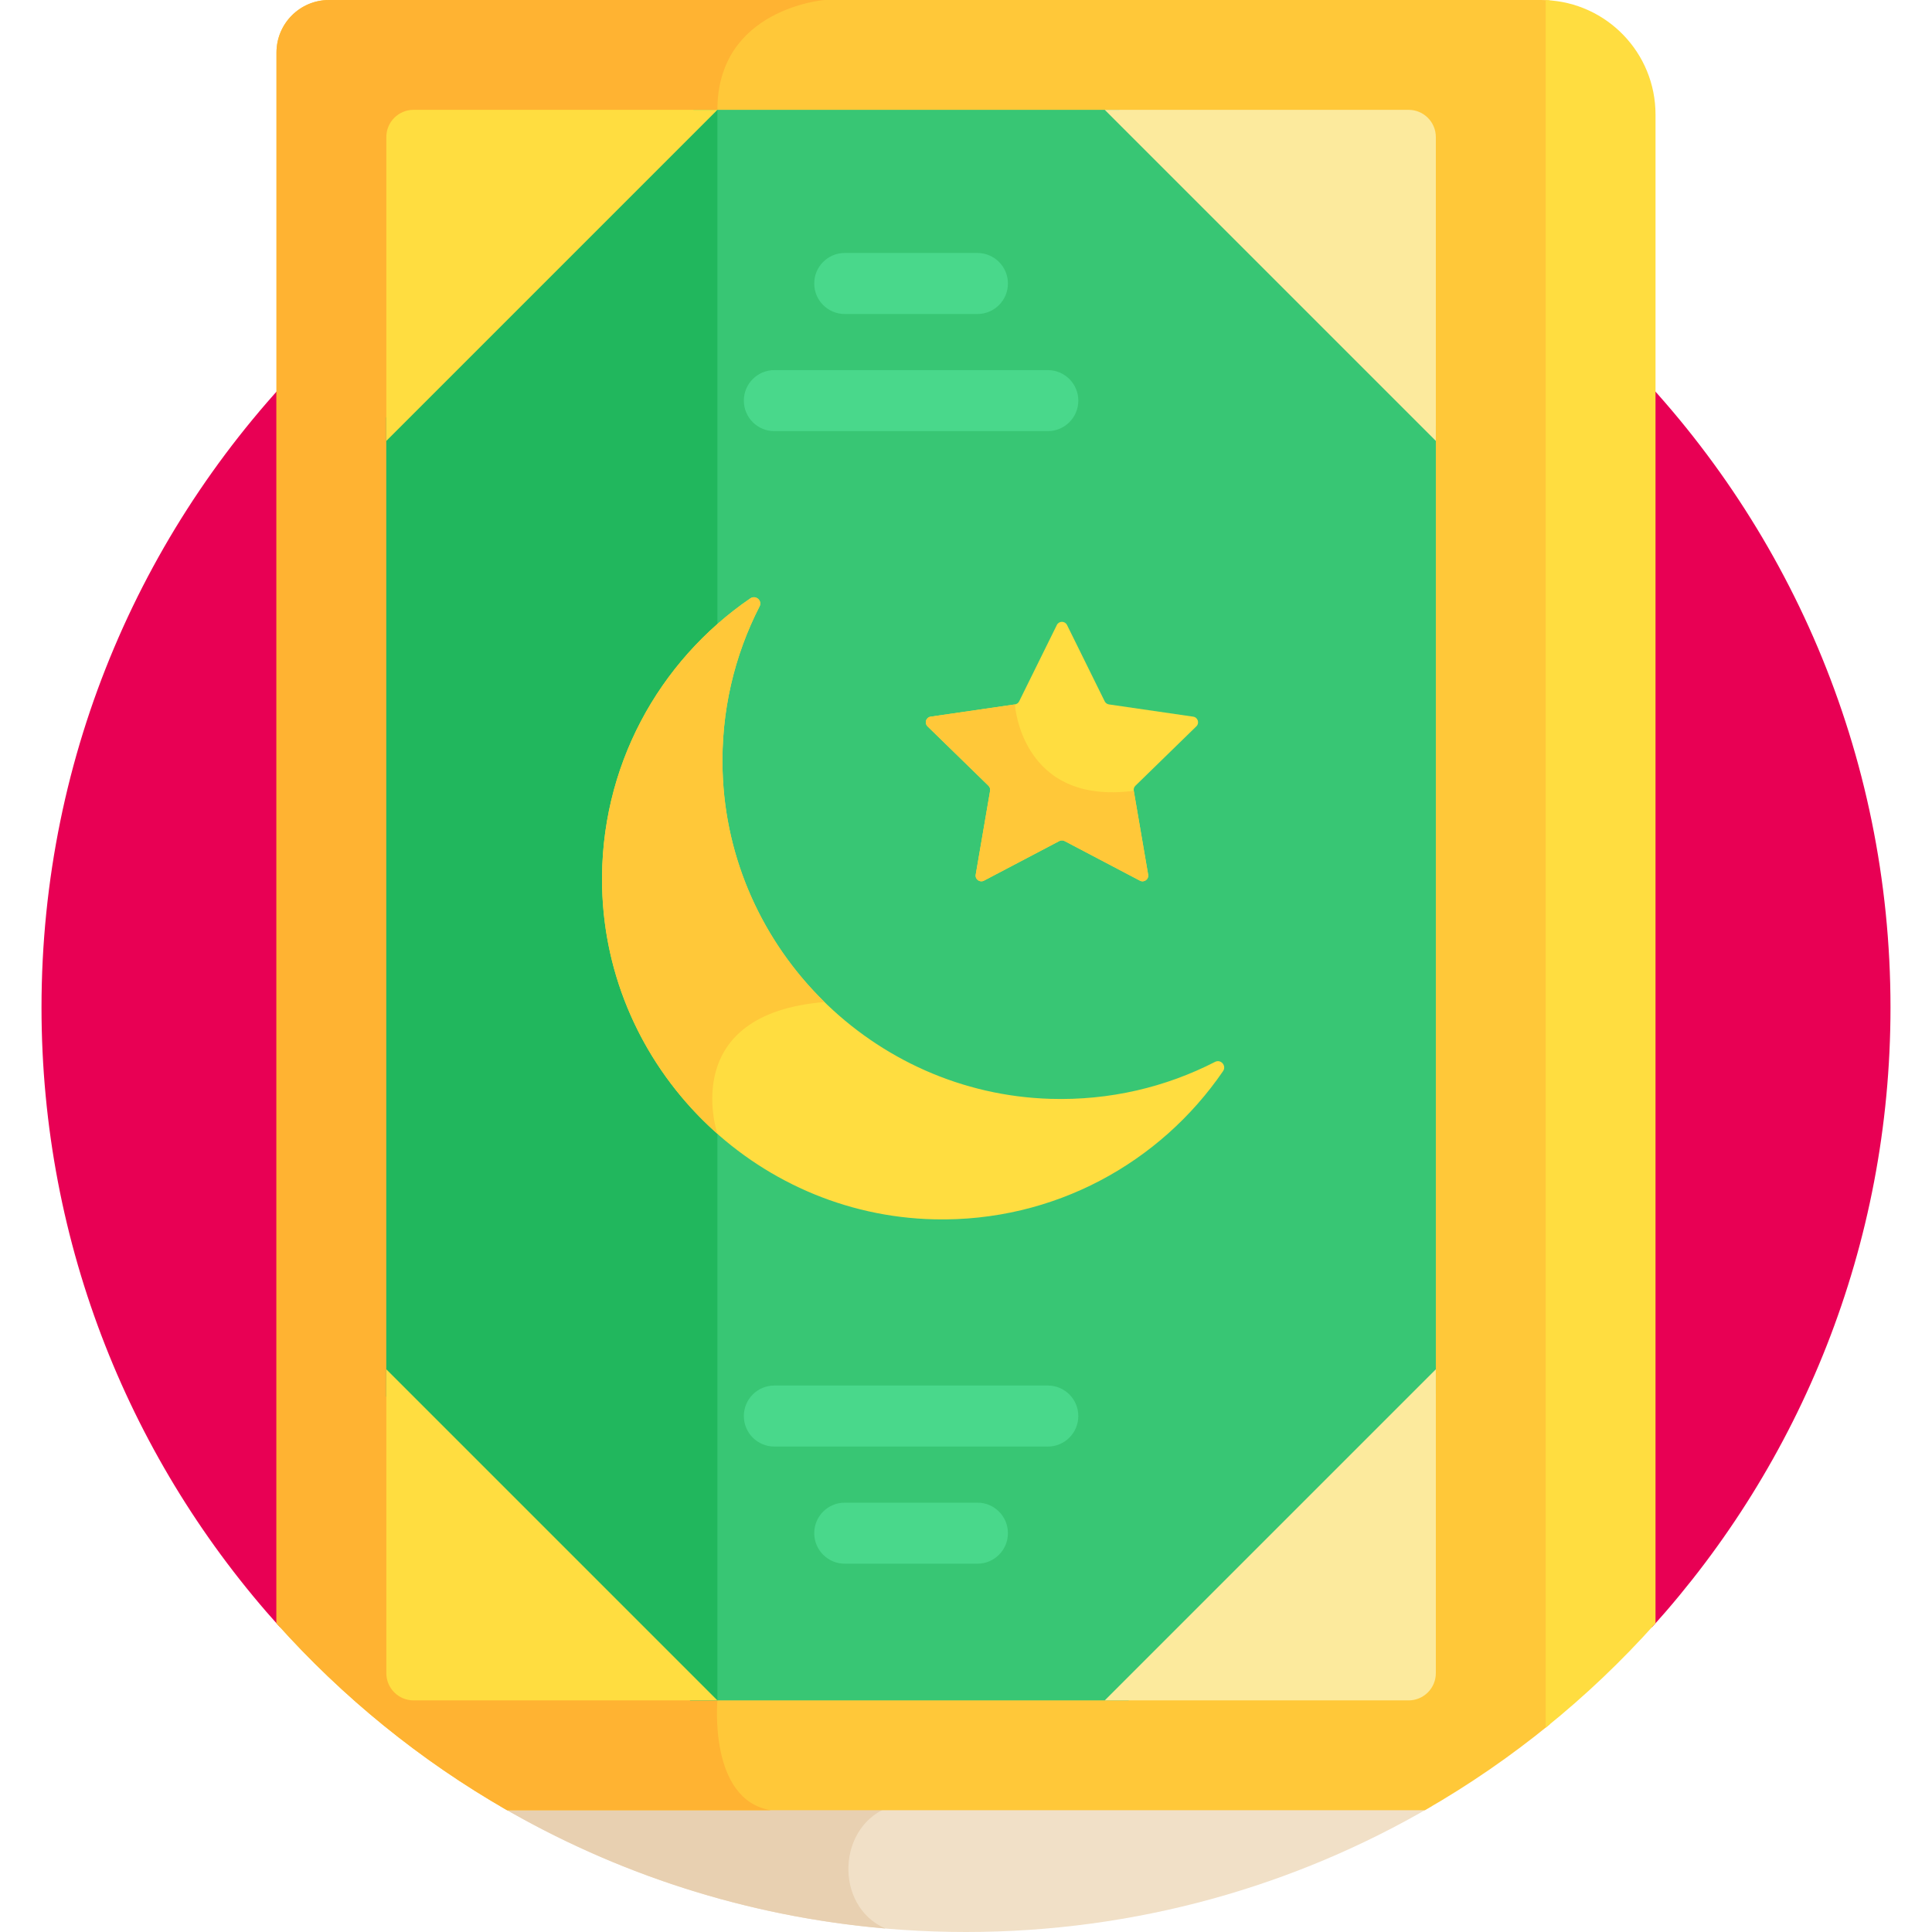 <svg id="Layer_1" enable-background="new 0 0 512 512" height="512" viewBox="0 0 512 512" width="512" xmlns="http://www.w3.org/2000/svg"><g><path d="m437.841 431.183c39.252-43.446 63.159-101.021 63.159-164.183 0-135.31-109.69-245-245-245s-245 109.69-245 245c0 63.163 23.908 120.738 63.16 164.184h363.681z" fill="#e80054"/><path d="m132.545 478.651c36.253 21.192 78.432 33.349 123.455 33.349s87.202-12.157 123.455-33.349z" fill="#f1e0c7"/><g><path d="m236.293 478.651h-103.748c30.463 17.807 65.111 29.232 102.114 32.428-13.781-5.94-12.916-27.737 1.634-32.428z" fill="#e8d0b1"/></g><path d="m87.197 0c-7.691 0-13.925 6.234-13.925 13.925v416.258c17.524 19.609 38.147 36.387 61.116 49.546h243.225c11.667-6.684 22.725-14.307 33.086-22.753v-456.879c-.768-.058-1.54-.097-2.322-.097z" fill="#ffc839"/><path d="m190.12 29.108c0-26.862 28.366-29.108 28.366-29.108h-131.289c-7.691 0-13.925 6.234-13.925 13.925v416.258c17.524 19.609 38.147 36.387 61.115 49.546h69.916c-16.6-2.7-14.183-29.109-14.183-29.109s0-394.649 0-421.512z" fill="#ffb332"/><path d="m409.62 457.844c10.442-8.416 20.179-17.669 29.108-27.661 0-125.67 0-369.284 0-399.832 0-16.346-12.923-29.667-29.108-30.319z" fill="#ffdd40"/><path d="m380.512 369.188v-256.144l-83.936-83.935h-112.684l-81.512 81.511v259.484l80.516 80.516h116.184z" fill="#38c674"/><path d="m190.12 29.109h-6.228l-81.512 81.511v259.484l80.516 80.516h7.224s0-394.648 0-421.511z" fill="#21b75d"/><path d="m190.12 29.108h-80.524c-3.986 0-7.216 3.231-7.216 7.216v80.524z" fill="#ffdd40"/><path d="m292.772 29.108h80.524c3.985 0 7.216 3.231 7.216 7.216v80.524z" fill="#fcea9d"/><path d="m190.12 450.62h-80.524c-3.986 0-7.216-3.231-7.216-7.216v-80.524z" fill="#ffdd40"/><path d="m292.772 450.62h80.524c3.985 0 7.216-3.231 7.216-7.216v-80.524z" fill="#fcea9d"/><path d="m321.999 281.41c-13.016 6.677-27.878 10.267-43.62 9.796-47.064-1.407-85.475-39.818-86.883-86.883-.471-15.741 3.118-30.603 9.796-43.62.795-1.55-1.023-3.105-2.46-2.12-24.251 16.605-39.985 44.734-39.265 76.507 1.085 47.865 40.179 86.961 88.044 88.044 31.774.72 59.902-15.014 76.507-39.265.985-1.435-.57-3.254-2.119-2.459z" fill="#ffdd40"/><path d="m317.044 192.49c.893-.871.4-2.388-.834-2.567l-22.32-3.243c-.491-.072-.915-.38-1.134-.824l-9.983-20.225c-.552-1.119-2.147-1.119-2.699 0l-9.983 20.226c-.219.444-.643.751-1.133.823l-22.32 3.243c-1.235.18-1.728 1.697-.835 2.568l16.151 15.743c.356.346.517.844.434 1.333l-3.813 22.23c-.211 1.23 1.08 2.167 2.184 1.587l19.964-10.496c.439-.231.963-.231 1.401 0l19.964 10.495c1.105.581 2.395-.357 2.184-1.586l-3.812-22.23c-.084-.489.078-.987.433-1.333z" fill="#ffdd40"/><g fill="#49d88b"><path d="m259.026 83.214h-35.159c-4.466 0-8.086-3.62-8.086-8.086s3.62-8.086 8.086-8.086h35.159c4.466 0 8.086 3.62 8.086 8.086s-3.621 8.086-8.086 8.086z"/><path d="m277.68 114.255h-72.469c-4.466 0-8.086-3.62-8.086-8.086s3.62-8.086 8.086-8.086h72.469c4.466 0 8.086 3.62 8.086 8.086s-3.62 8.086-8.086 8.086z"/><path d="m259.026 414.393h-35.159c-4.466 0-8.086-3.62-8.086-8.086s3.62-8.086 8.086-8.086h35.159c4.466 0 8.086 3.62 8.086 8.086s-3.621 8.086-8.086 8.086z"/><path d="m277.68 383.352h-72.469c-4.466 0-8.086-3.62-8.086-8.086s3.62-8.086 8.086-8.086h72.469c4.466 0 8.086 3.62 8.086 8.086s-3.62 8.086-8.086 8.086z"/></g><path d="m245.801 192.49 16.152 15.743c.356.346.517.844.434 1.333l-3.813 22.23c-.211 1.23 1.08 2.167 2.184 1.587l19.964-10.496c.439-.231.963-.231 1.401 0l19.964 10.495c1.105.581 2.395-.357 2.184-1.586l-3.812-22.23c-29.86 3.929-31.503-22.888-31.503-22.888l-22.32 3.244c-1.235.18-1.728 1.697-.835 2.568z" fill="#ffc839"/><path d="m191.497 204.324c-.471-15.741 3.118-30.603 9.796-43.619.795-1.55-1.023-3.105-2.46-2.12-24.251 16.605-39.985 44.734-39.265 76.507.587 25.907 12.323 49.229 30.544 65.361-.346-1.05-10.119-31.721 28.376-34.907.006 0 .011-.002.018-.002-16.053-15.72-26.296-37.351-27.009-61.22z" fill="#ffc839"/></g></svg>